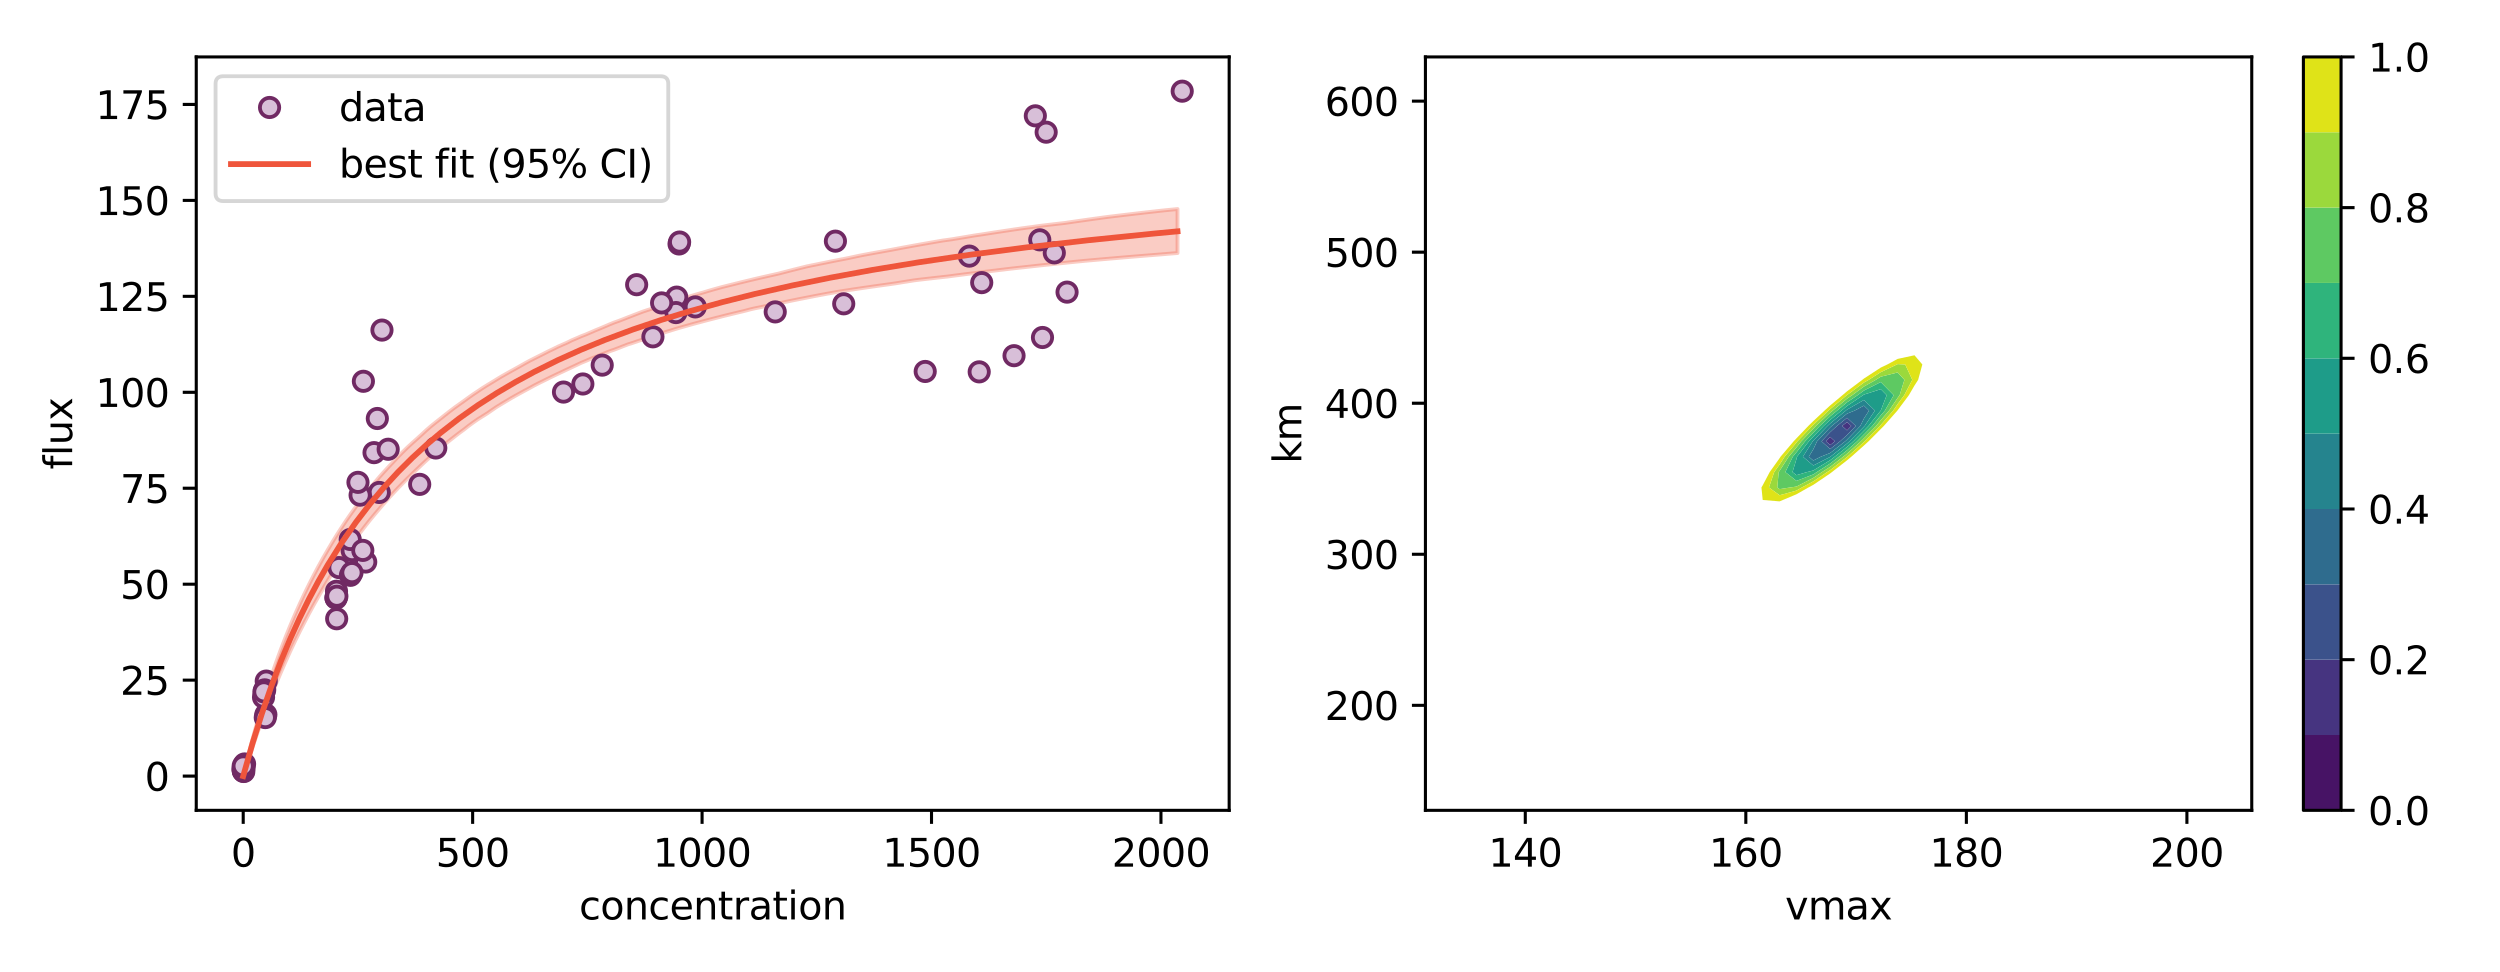 <?xml version="1.0" encoding="utf-8" standalone="no"?>
<!DOCTYPE svg PUBLIC "-//W3C//DTD SVG 1.1//EN"
  "http://www.w3.org/Graphics/SVG/1.1/DTD/svg11.dtd">
<svg xmlns:xlink="http://www.w3.org/1999/xlink" width="648pt" height="252pt" viewBox="0 0 648 252" xmlns="http://www.w3.org/2000/svg" version="1.1">
 <defs>
  <style type="text/css">*{stroke-linejoin: round; stroke-linecap: butt}</style>
 </defs>
 <g id="figure_1">
  <g id="patch_1">
   <path d="M 0 252 
L 648 252 
L 648 0 
L 0 0 
z
" style="fill: #ffffff"/>
  </g>
  <g id="axes_1">
   <g id="patch_2">
    <path d="M 50.87 210.04 
L 318.6 210.04 
L 318.6 14.76 
L 50.87 14.76 
z
" style="fill: #ffffff"/>
   </g>
   <g id="PolyCollection_1">
    <defs>
     <path id="m747b9414c2" d="M 63.04 -50.836 
L 63.04 -50.836 
L 64.257 -54.703 
L 65.473 -58.403 
L 66.69 -61.946 
L 67.907 -65.344 
L 69.124 -68.612 
L 70.341 -71.748 
L 71.558 -74.765 
L 72.775 -77.669 
L 73.992 -80.466 
L 75.209 -83.162 
L 76.426 -85.746 
L 77.643 -88.223 
L 78.86 -90.611 
L 80.077 -92.937 
L 81.294 -95.169 
L 82.511 -97.326 
L 83.728 -99.428 
L 84.945 -101.499 
L 86.162 -103.494 
L 87.379 -105.397 
L 88.596 -107.241 
L 89.813 -109.028 
L 91.029 -110.768 
L 92.246 -112.445 
L 93.463 -114.078 
L 94.68 -115.665 
L 95.897 -117.207 
L 97.114 -118.674 
L 98.331 -120.118 
L 99.548 -121.528 
L 100.765 -122.91 
L 101.982 -124.242 
L 103.199 -125.529 
L 104.416 -126.775 
L 105.633 -127.997 
L 106.85 -129.186 
L 108.067 -130.358 
L 109.284 -131.517 
L 110.501 -132.648 
L 111.718 -133.753 
L 112.935 -134.83 
L 114.152 -135.862 
L 115.369 -136.876 
L 116.586 -137.867 
L 117.802 -138.816 
L 119.019 -139.759 
L 120.236 -140.649 
L 121.453 -141.612 
L 122.67 -142.499 
L 123.887 -143.353 
L 125.104 -144.106 
L 126.321 -144.873 
L 127.538 -145.716 
L 128.755 -146.544 
L 129.972 -147.286 
L 131.189 -148.012 
L 132.406 -148.742 
L 133.623 -149.438 
L 134.84 -150.108 
L 136.057 -150.77 
L 137.274 -151.425 
L 138.491 -152.095 
L 139.708 -152.716 
L 140.925 -153.316 
L 142.142 -153.92 
L 143.359 -154.516 
L 144.576 -155.099 
L 145.792 -155.671 
L 147.009 -156.248 
L 148.226 -156.812 
L 149.443 -157.387 
L 150.66 -157.966 
L 151.877 -158.462 
L 153.094 -159.003 
L 154.311 -159.471 
L 155.528 -159.97 
L 156.745 -160.448 
L 157.962 -160.933 
L 159.179 -161.353 
L 160.396 -161.818 
L 161.613 -162.296 
L 162.83 -162.764 
L 164.047 -163.145 
L 165.264 -163.569 
L 166.481 -163.964 
L 167.698 -164.379 
L 168.915 -164.802 
L 170.132 -165.219 
L 171.349 -165.59 
L 172.565 -165.948 
L 173.782 -166.317 
L 174.999 -166.703 
L 176.216 -167.057 
L 177.433 -167.403 
L 178.65 -167.745 
L 179.867 -168.087 
L 181.084 -168.412 
L 182.301 -168.738 
L 183.518 -169.059 
L 184.735 -169.376 
L 185.952 -169.687 
L 187.169 -169.995 
L 188.386 -170.298 
L 189.603 -170.597 
L 190.82 -170.891 
L 192.037 -171.181 
L 193.254 -171.481 
L 194.471 -171.809 
L 195.688 -172.091 
L 196.905 -172.33 
L 198.121 -172.589 
L 199.338 -172.841 
L 200.555 -173.105 
L 201.772 -173.365 
L 202.989 -173.622 
L 204.206 -173.873 
L 205.423 -174.123 
L 206.64 -174.37 
L 207.857 -174.613 
L 209.074 -174.849 
L 210.291 -175.09 
L 211.508 -175.324 
L 212.725 -175.554 
L 213.942 -175.782 
L 215.159 -176.007 
L 216.376 -176.229 
L 217.593 -176.437 
L 218.81 -176.626 
L 220.027 -176.812 
L 221.244 -176.996 
L 222.461 -177.177 
L 223.678 -177.357 
L 224.894 -177.534 
L 226.111 -177.709 
L 227.328 -177.882 
L 228.545 -178.052 
L 229.762 -178.221 
L 230.979 -178.389 
L 232.196 -178.567 
L 233.413 -178.766 
L 234.63 -178.961 
L 235.847 -179.155 
L 237.064 -179.347 
L 238.281 -179.497 
L 239.498 -179.638 
L 240.715 -179.777 
L 241.932 -179.915 
L 243.149 -180.051 
L 244.366 -180.186 
L 245.583 -180.32 
L 246.8 -180.48 
L 248.017 -180.639 
L 249.234 -180.796 
L 250.451 -180.951 
L 251.667 -181.105 
L 252.884 -181.257 
L 254.101 -181.408 
L 255.318 -181.557 
L 256.535 -181.705 
L 257.752 -181.852 
L 258.969 -181.999 
L 260.186 -182.145 
L 261.403 -182.29 
L 262.62 -182.433 
L 263.837 -182.569 
L 265.054 -182.696 
L 266.271 -182.832 
L 267.488 -182.966 
L 268.705 -183.099 
L 269.922 -183.231 
L 271.139 -183.362 
L 272.356 -183.491 
L 273.573 -183.619 
L 274.79 -183.746 
L 276.007 -183.873 
L 277.224 -183.998 
L 278.44 -184.121 
L 279.657 -184.244 
L 280.874 -184.365 
L 282.091 -184.476 
L 283.308 -184.583 
L 284.525 -184.69 
L 285.742 -184.796 
L 286.959 -184.902 
L 288.176 -185.008 
L 289.393 -185.113 
L 290.61 -185.217 
L 291.827 -185.32 
L 293.044 -185.422 
L 294.261 -185.523 
L 295.478 -185.623 
L 296.695 -185.722 
L 297.912 -185.821 
L 299.129 -185.918 
L 300.346 -186.015 
L 301.563 -186.114 
L 302.78 -186.216 
L 303.997 -186.316 
L 305.214 -186.411 
L 305.214 -197.814 
L 305.214 -197.814 
L 303.997 -197.696 
L 302.78 -197.578 
L 301.563 -197.455 
L 300.346 -197.32 
L 299.129 -197.184 
L 297.912 -197.046 
L 296.695 -196.908 
L 295.478 -196.768 
L 294.261 -196.627 
L 293.044 -196.485 
L 291.827 -196.341 
L 290.61 -196.196 
L 289.393 -196.05 
L 288.176 -195.903 
L 286.959 -195.754 
L 285.742 -195.59 
L 284.525 -195.423 
L 283.308 -195.254 
L 282.091 -195.083 
L 280.874 -194.911 
L 279.657 -194.738 
L 278.44 -194.563 
L 277.224 -194.386 
L 276.007 -194.208 
L 274.79 -194.069 
L 273.573 -193.929 
L 272.356 -193.787 
L 271.139 -193.645 
L 269.922 -193.501 
L 268.705 -193.334 
L 267.488 -193.159 
L 266.271 -193.004 
L 265.054 -192.836 
L 263.837 -192.66 
L 262.62 -192.482 
L 261.403 -192.301 
L 260.186 -192.119 
L 258.969 -191.935 
L 257.752 -191.75 
L 256.535 -191.562 
L 255.318 -191.372 
L 254.101 -191.184 
L 252.884 -191.01 
L 251.667 -190.807 
L 250.451 -190.598 
L 249.234 -190.397 
L 248.017 -190.196 
L 246.8 -189.992 
L 245.583 -189.819 
L 244.366 -189.652 
L 243.149 -189.445 
L 241.932 -189.236 
L 240.715 -189.025 
L 239.498 -188.811 
L 238.281 -188.595 
L 237.064 -188.376 
L 235.847 -188.154 
L 234.63 -187.93 
L 233.413 -187.703 
L 232.196 -187.474 
L 230.979 -187.242 
L 229.762 -187.018 
L 228.545 -186.801 
L 227.328 -186.581 
L 226.111 -186.359 
L 224.894 -186.135 
L 223.678 -185.907 
L 222.461 -185.663 
L 221.244 -185.402 
L 220.027 -185.139 
L 218.81 -184.893 
L 217.593 -184.661 
L 216.376 -184.425 
L 215.159 -184.183 
L 213.942 -183.927 
L 212.725 -183.687 
L 211.508 -183.432 
L 210.291 -183.192 
L 209.074 -182.936 
L 207.857 -182.635 
L 206.64 -182.33 
L 205.423 -182.021 
L 204.206 -181.709 
L 202.989 -181.392 
L 201.772 -181.077 
L 200.555 -180.804 
L 199.338 -180.531 
L 198.121 -180.256 
L 196.905 -179.978 
L 195.688 -179.695 
L 194.471 -179.4 
L 193.254 -179.108 
L 192.037 -178.812 
L 190.82 -178.512 
L 189.603 -178.207 
L 188.386 -177.905 
L 187.169 -177.603 
L 185.952 -177.264 
L 184.735 -176.921 
L 183.518 -176.572 
L 182.301 -176.196 
L 181.084 -175.86 
L 179.867 -175.496 
L 178.65 -175.128 
L 177.433 -174.772 
L 176.216 -174.432 
L 174.999 -174.015 
L 173.782 -173.594 
L 172.565 -173.194 
L 171.349 -172.788 
L 170.132 -172.376 
L 168.915 -171.967 
L 167.698 -171.592 
L 166.481 -171.178 
L 165.264 -170.718 
L 164.047 -170.244 
L 162.83 -169.777 
L 161.613 -169.297 
L 160.396 -168.828 
L 159.179 -168.4 
L 157.962 -167.904 
L 156.745 -167.381 
L 155.528 -166.866 
L 154.311 -166.369 
L 153.094 -165.843 
L 151.877 -165.321 
L 150.66 -164.851 
L 149.443 -164.319 
L 148.226 -163.806 
L 147.009 -163.199 
L 145.792 -162.666 
L 144.576 -162.124 
L 143.359 -161.522 
L 142.142 -160.943 
L 140.925 -160.32 
L 139.708 -159.709 
L 138.491 -159.104 
L 137.274 -158.487 
L 136.057 -157.824 
L 134.84 -157.132 
L 133.623 -156.453 
L 132.406 -155.785 
L 131.189 -155.102 
L 129.972 -154.411 
L 128.755 -153.675 
L 127.538 -152.925 
L 126.321 -152.193 
L 125.104 -151.435 
L 123.887 -150.614 
L 122.67 -149.806 
L 121.453 -148.946 
L 120.236 -148.063 
L 119.019 -147.197 
L 117.802 -146.327 
L 116.586 -145.404 
L 115.369 -144.453 
L 114.152 -143.477 
L 112.935 -142.527 
L 111.718 -141.545 
L 110.501 -140.492 
L 109.284 -139.36 
L 108.067 -138.256 
L 106.85 -137.175 
L 105.633 -136.054 
L 104.416 -134.867 
L 103.199 -133.625 
L 101.982 -132.329 
L 100.765 -131.035 
L 99.548 -129.714 
L 98.331 -128.359 
L 97.114 -126.913 
L 95.897 -125.413 
L 94.68 -123.888 
L 93.463 -122.31 
L 92.246 -120.639 
L 91.029 -118.941 
L 89.813 -117.199 
L 88.596 -115.353 
L 87.379 -113.457 
L 86.162 -111.486 
L 84.945 -109.437 
L 83.728 -107.33 
L 82.511 -105.139 
L 81.294 -102.839 
L 80.077 -100.461 
L 78.86 -97.963 
L 77.643 -95.35 
L 76.426 -92.626 
L 75.209 -89.767 
L 73.992 -86.763 
L 72.775 -83.603 
L 71.558 -80.279 
L 70.341 -76.75 
L 69.124 -73.027 
L 67.907 -69.085 
L 66.69 -64.926 
L 65.473 -60.514 
L 64.257 -55.826 
L 63.04 -50.836 
z
" style="stroke: #ef553b; stroke-opacity: 0.3"/>
    </defs>
    <g clip-path="url(#pf67d49bcf1)">
     <use xlink:href="#m747b9414c2" x="0" y="252" style="fill: #ef553b; fill-opacity: 0.3; stroke: #ef553b; stroke-opacity: 0.3"/>
    </g>
   </g>
   <g id="matplotlib.axis_1">
    <g id="xtick_1">
     <g id="line2d_1">
      <defs>
       <path id="m2888f9f482" d="M 0 0 
L 0 3.5 
" style="stroke: #000000; stroke-width: 0.8"/>
      </defs>
      <g>
       <use xlink:href="#m2888f9f482" x="63.04" y="210.04" style="stroke: #000000; stroke-width: 0.8"/>
      </g>
     </g>
     <g id="text_1">
      <!-- 0 -->
      <g transform="translate(59.858 224.638) scale(0.1 -0.1)">
       <defs>
        <path id="DejaVuSans-30" d="M 2034 4250 
Q 1547 4250 1301 3770 
Q 1056 3291 1056 2328 
Q 1056 1369 1301 889 
Q 1547 409 2034 409 
Q 2525 409 2770 889 
Q 3016 1369 3016 2328 
Q 3016 3291 2770 3770 
Q 2525 4250 2034 4250 
z
M 2034 4750 
Q 2819 4750 3233 4129 
Q 3647 3509 3647 2328 
Q 3647 1150 3233 529 
Q 2819 -91 2034 -91 
Q 1250 -91 836 529 
Q 422 1150 422 2328 
Q 422 3509 836 4129 
Q 1250 4750 2034 4750 
z
" transform="scale(0.016)"/>
       </defs>
       <use xlink:href="#DejaVuSans-30"/>
      </g>
     </g>
    </g>
    <g id="xtick_2">
     <g id="line2d_2">
      <g>
       <use xlink:href="#m2888f9f482" x="122.509" y="210.04" style="stroke: #000000; stroke-width: 0.8"/>
      </g>
     </g>
     <g id="text_2">
      <!-- 500 -->
      <g transform="translate(112.966 224.638) scale(0.1 -0.1)">
       <defs>
        <path id="DejaVuSans-35" d="M 691 4666 
L 3169 4666 
L 3169 4134 
L 1269 4134 
L 1269 2991 
Q 1406 3038 1543 3061 
Q 1681 3084 1819 3084 
Q 2600 3084 3056 2656 
Q 3513 2228 3513 1497 
Q 3513 744 3044 326 
Q 2575 -91 1722 -91 
Q 1428 -91 1123 -41 
Q 819 9 494 109 
L 494 744 
Q 775 591 1075 516 
Q 1375 441 1709 441 
Q 2250 441 2565 725 
Q 2881 1009 2881 1497 
Q 2881 1984 2565 2268 
Q 2250 2553 1709 2553 
Q 1456 2553 1204 2497 
Q 953 2441 691 2322 
L 691 4666 
z
" transform="scale(0.016)"/>
       </defs>
       <use xlink:href="#DejaVuSans-35"/>
       <use xlink:href="#DejaVuSans-30" x="63.623"/>
       <use xlink:href="#DejaVuSans-30" x="127.246"/>
      </g>
     </g>
    </g>
    <g id="xtick_3">
     <g id="line2d_3">
      <g>
       <use xlink:href="#m2888f9f482" x="181.979" y="210.04" style="stroke: #000000; stroke-width: 0.8"/>
      </g>
     </g>
     <g id="text_3">
      <!-- 1000 -->
      <g transform="translate(169.254 224.638) scale(0.1 -0.1)">
       <defs>
        <path id="DejaVuSans-31" d="M 794 531 
L 1825 531 
L 1825 4091 
L 703 3866 
L 703 4441 
L 1819 4666 
L 2450 4666 
L 2450 531 
L 3481 531 
L 3481 0 
L 794 0 
L 794 531 
z
" transform="scale(0.016)"/>
       </defs>
       <use xlink:href="#DejaVuSans-31"/>
       <use xlink:href="#DejaVuSans-30" x="63.623"/>
       <use xlink:href="#DejaVuSans-30" x="127.246"/>
       <use xlink:href="#DejaVuSans-30" x="190.869"/>
      </g>
     </g>
    </g>
    <g id="xtick_4">
     <g id="line2d_4">
      <g>
       <use xlink:href="#m2888f9f482" x="241.449" y="210.04" style="stroke: #000000; stroke-width: 0.8"/>
      </g>
     </g>
     <g id="text_4">
      <!-- 1500 -->
      <g transform="translate(228.724 224.638) scale(0.1 -0.1)">
       <use xlink:href="#DejaVuSans-31"/>
       <use xlink:href="#DejaVuSans-35" x="63.623"/>
       <use xlink:href="#DejaVuSans-30" x="127.246"/>
       <use xlink:href="#DejaVuSans-30" x="190.869"/>
      </g>
     </g>
    </g>
    <g id="xtick_5">
     <g id="line2d_5">
      <g>
       <use xlink:href="#m2888f9f482" x="300.918" y="210.04" style="stroke: #000000; stroke-width: 0.8"/>
      </g>
     </g>
     <g id="text_5">
      <!-- 2000 -->
      <g transform="translate(288.193 224.638) scale(0.1 -0.1)">
       <defs>
        <path id="DejaVuSans-32" d="M 1228 531 
L 3431 531 
L 3431 0 
L 469 0 
L 469 531 
Q 828 903 1448 1529 
Q 2069 2156 2228 2338 
Q 2531 2678 2651 2914 
Q 2772 3150 2772 3378 
Q 2772 3750 2511 3984 
Q 2250 4219 1831 4219 
Q 1534 4219 1204 4116 
Q 875 4013 500 3803 
L 500 4441 
Q 881 4594 1212 4672 
Q 1544 4750 1819 4750 
Q 2544 4750 2975 4387 
Q 3406 4025 3406 3419 
Q 3406 3131 3298 2873 
Q 3191 2616 2906 2266 
Q 2828 2175 2409 1742 
Q 1991 1309 1228 531 
z
" transform="scale(0.016)"/>
       </defs>
       <use xlink:href="#DejaVuSans-32"/>
       <use xlink:href="#DejaVuSans-30" x="63.623"/>
       <use xlink:href="#DejaVuSans-30" x="127.246"/>
       <use xlink:href="#DejaVuSans-30" x="190.869"/>
      </g>
     </g>
    </g>
    <g id="text_6">
     <!-- concentration -->
     <g transform="translate(150.106 238.317) scale(0.1 -0.1)">
      <defs>
       <path id="DejaVuSans-63" d="M 3122 3366 
L 3122 2828 
Q 2878 2963 2633 3030 
Q 2388 3097 2138 3097 
Q 1578 3097 1268 2742 
Q 959 2388 959 1747 
Q 959 1106 1268 751 
Q 1578 397 2138 397 
Q 2388 397 2633 464 
Q 2878 531 3122 666 
L 3122 134 
Q 2881 22 2623 -34 
Q 2366 -91 2075 -91 
Q 1284 -91 818 406 
Q 353 903 353 1747 
Q 353 2603 823 3093 
Q 1294 3584 2113 3584 
Q 2378 3584 2631 3529 
Q 2884 3475 3122 3366 
z
" transform="scale(0.016)"/>
       <path id="DejaVuSans-6f" d="M 1959 3097 
Q 1497 3097 1228 2736 
Q 959 2375 959 1747 
Q 959 1119 1226 758 
Q 1494 397 1959 397 
Q 2419 397 2687 759 
Q 2956 1122 2956 1747 
Q 2956 2369 2687 2733 
Q 2419 3097 1959 3097 
z
M 1959 3584 
Q 2709 3584 3137 3096 
Q 3566 2609 3566 1747 
Q 3566 888 3137 398 
Q 2709 -91 1959 -91 
Q 1206 -91 779 398 
Q 353 888 353 1747 
Q 353 2609 779 3096 
Q 1206 3584 1959 3584 
z
" transform="scale(0.016)"/>
       <path id="DejaVuSans-6e" d="M 3513 2113 
L 3513 0 
L 2938 0 
L 2938 2094 
Q 2938 2591 2744 2837 
Q 2550 3084 2163 3084 
Q 1697 3084 1428 2787 
Q 1159 2491 1159 1978 
L 1159 0 
L 581 0 
L 581 3500 
L 1159 3500 
L 1159 2956 
Q 1366 3272 1645 3428 
Q 1925 3584 2291 3584 
Q 2894 3584 3203 3211 
Q 3513 2838 3513 2113 
z
" transform="scale(0.016)"/>
       <path id="DejaVuSans-65" d="M 3597 1894 
L 3597 1613 
L 953 1613 
Q 991 1019 1311 708 
Q 1631 397 2203 397 
Q 2534 397 2845 478 
Q 3156 559 3463 722 
L 3463 178 
Q 3153 47 2828 -22 
Q 2503 -91 2169 -91 
Q 1331 -91 842 396 
Q 353 884 353 1716 
Q 353 2575 817 3079 
Q 1281 3584 2069 3584 
Q 2775 3584 3186 3129 
Q 3597 2675 3597 1894 
z
M 3022 2063 
Q 3016 2534 2758 2815 
Q 2500 3097 2075 3097 
Q 1594 3097 1305 2825 
Q 1016 2553 972 2059 
L 3022 2063 
z
" transform="scale(0.016)"/>
       <path id="DejaVuSans-74" d="M 1172 4494 
L 1172 3500 
L 2356 3500 
L 2356 3053 
L 1172 3053 
L 1172 1153 
Q 1172 725 1289 603 
Q 1406 481 1766 481 
L 2356 481 
L 2356 0 
L 1766 0 
Q 1100 0 847 248 
Q 594 497 594 1153 
L 594 3053 
L 172 3053 
L 172 3500 
L 594 3500 
L 594 4494 
L 1172 4494 
z
" transform="scale(0.016)"/>
       <path id="DejaVuSans-72" d="M 2631 2963 
Q 2534 3019 2420 3045 
Q 2306 3072 2169 3072 
Q 1681 3072 1420 2755 
Q 1159 2438 1159 1844 
L 1159 0 
L 581 0 
L 581 3500 
L 1159 3500 
L 1159 2956 
Q 1341 3275 1631 3429 
Q 1922 3584 2338 3584 
Q 2397 3584 2469 3576 
Q 2541 3569 2628 3553 
L 2631 2963 
z
" transform="scale(0.016)"/>
       <path id="DejaVuSans-61" d="M 2194 1759 
Q 1497 1759 1228 1600 
Q 959 1441 959 1056 
Q 959 750 1161 570 
Q 1363 391 1709 391 
Q 2188 391 2477 730 
Q 2766 1069 2766 1631 
L 2766 1759 
L 2194 1759 
z
M 3341 1997 
L 3341 0 
L 2766 0 
L 2766 531 
Q 2569 213 2275 61 
Q 1981 -91 1556 -91 
Q 1019 -91 701 211 
Q 384 513 384 1019 
Q 384 1609 779 1909 
Q 1175 2209 1959 2209 
L 2766 2209 
L 2766 2266 
Q 2766 2663 2505 2880 
Q 2244 3097 1772 3097 
Q 1472 3097 1187 3025 
Q 903 2953 641 2809 
L 641 3341 
Q 956 3463 1253 3523 
Q 1550 3584 1831 3584 
Q 2591 3584 2966 3190 
Q 3341 2797 3341 1997 
z
" transform="scale(0.016)"/>
       <path id="DejaVuSans-69" d="M 603 3500 
L 1178 3500 
L 1178 0 
L 603 0 
L 603 3500 
z
M 603 4863 
L 1178 4863 
L 1178 4134 
L 603 4134 
L 603 4863 
z
" transform="scale(0.016)"/>
      </defs>
      <use xlink:href="#DejaVuSans-63"/>
      <use xlink:href="#DejaVuSans-6f" x="54.98"/>
      <use xlink:href="#DejaVuSans-6e" x="116.162"/>
      <use xlink:href="#DejaVuSans-63" x="179.541"/>
      <use xlink:href="#DejaVuSans-65" x="234.521"/>
      <use xlink:href="#DejaVuSans-6e" x="296.045"/>
      <use xlink:href="#DejaVuSans-74" x="359.424"/>
      <use xlink:href="#DejaVuSans-72" x="398.633"/>
      <use xlink:href="#DejaVuSans-61" x="439.746"/>
      <use xlink:href="#DejaVuSans-74" x="501.025"/>
      <use xlink:href="#DejaVuSans-69" x="540.234"/>
      <use xlink:href="#DejaVuSans-6f" x="568.018"/>
      <use xlink:href="#DejaVuSans-6e" x="629.199"/>
     </g>
    </g>
   </g>
   <g id="matplotlib.axis_2">
    <g id="ytick_1">
     <g id="line2d_6">
      <defs>
       <path id="mdc4c266853" d="M 0 0 
L -3.5 0 
" style="stroke: #000000; stroke-width: 0.8"/>
      </defs>
      <g>
       <use xlink:href="#mdc4c266853" x="50.87" y="201.164" style="stroke: #000000; stroke-width: 0.8"/>
      </g>
     </g>
     <g id="text_7">
      <!-- 0 -->
      <g transform="translate(37.508 204.963) scale(0.1 -0.1)">
       <use xlink:href="#DejaVuSans-30"/>
      </g>
     </g>
    </g>
    <g id="ytick_2">
     <g id="line2d_7">
      <g>
       <use xlink:href="#mdc4c266853" x="50.87" y="176.293" style="stroke: #000000; stroke-width: 0.8"/>
      </g>
     </g>
     <g id="text_8">
      <!-- 25 -->
      <g transform="translate(31.145 180.092) scale(0.1 -0.1)">
       <use xlink:href="#DejaVuSans-32"/>
       <use xlink:href="#DejaVuSans-35" x="63.623"/>
      </g>
     </g>
    </g>
    <g id="ytick_3">
     <g id="line2d_8">
      <g>
       <use xlink:href="#mdc4c266853" x="50.87" y="151.423" style="stroke: #000000; stroke-width: 0.8"/>
      </g>
     </g>
     <g id="text_9">
      <!-- 50 -->
      <g transform="translate(31.145 155.222) scale(0.1 -0.1)">
       <use xlink:href="#DejaVuSans-35"/>
       <use xlink:href="#DejaVuSans-30" x="63.623"/>
      </g>
     </g>
    </g>
    <g id="ytick_4">
     <g id="line2d_9">
      <g>
       <use xlink:href="#mdc4c266853" x="50.87" y="126.552" style="stroke: #000000; stroke-width: 0.8"/>
      </g>
     </g>
     <g id="text_10">
      <!-- 75 -->
      <g transform="translate(31.145 130.352) scale(0.1 -0.1)">
       <defs>
        <path id="DejaVuSans-37" d="M 525 4666 
L 3525 4666 
L 3525 4397 
L 1831 0 
L 1172 0 
L 2766 4134 
L 525 4134 
L 525 4666 
z
" transform="scale(0.016)"/>
       </defs>
       <use xlink:href="#DejaVuSans-37"/>
       <use xlink:href="#DejaVuSans-35" x="63.623"/>
      </g>
     </g>
    </g>
    <g id="ytick_5">
     <g id="line2d_10">
      <g>
       <use xlink:href="#mdc4c266853" x="50.87" y="101.682" style="stroke: #000000; stroke-width: 0.8"/>
      </g>
     </g>
     <g id="text_11">
      <!-- 100 -->
      <g transform="translate(24.782 105.481) scale(0.1 -0.1)">
       <use xlink:href="#DejaVuSans-31"/>
       <use xlink:href="#DejaVuSans-30" x="63.623"/>
       <use xlink:href="#DejaVuSans-30" x="127.246"/>
      </g>
     </g>
    </g>
    <g id="ytick_6">
     <g id="line2d_11">
      <g>
       <use xlink:href="#mdc4c266853" x="50.87" y="76.811" style="stroke: #000000; stroke-width: 0.8"/>
      </g>
     </g>
     <g id="text_12">
      <!-- 125 -->
      <g transform="translate(24.782 80.611) scale(0.1 -0.1)">
       <use xlink:href="#DejaVuSans-31"/>
       <use xlink:href="#DejaVuSans-32" x="63.623"/>
       <use xlink:href="#DejaVuSans-35" x="127.246"/>
      </g>
     </g>
    </g>
    <g id="ytick_7">
     <g id="line2d_12">
      <g>
       <use xlink:href="#mdc4c266853" x="50.87" y="51.941" style="stroke: #000000; stroke-width: 0.8"/>
      </g>
     </g>
     <g id="text_13">
      <!-- 150 -->
      <g transform="translate(24.782 55.74) scale(0.1 -0.1)">
       <use xlink:href="#DejaVuSans-31"/>
       <use xlink:href="#DejaVuSans-35" x="63.623"/>
       <use xlink:href="#DejaVuSans-30" x="127.246"/>
      </g>
     </g>
    </g>
    <g id="ytick_8">
     <g id="line2d_13">
      <g>
       <use xlink:href="#mdc4c266853" x="50.87" y="27.071" style="stroke: #000000; stroke-width: 0.8"/>
      </g>
     </g>
     <g id="text_14">
      <!-- 175 -->
      <g transform="translate(24.782 30.87) scale(0.1 -0.1)">
       <use xlink:href="#DejaVuSans-31"/>
       <use xlink:href="#DejaVuSans-37" x="63.623"/>
       <use xlink:href="#DejaVuSans-35" x="127.246"/>
      </g>
     </g>
    </g>
    <g id="text_15">
     <!-- flux -->
     <g transform="translate(18.703 121.677) rotate(-90) scale(0.1 -0.1)">
      <defs>
       <path id="DejaVuSans-66" d="M 2375 4863 
L 2375 4384 
L 1825 4384 
Q 1516 4384 1395 4259 
Q 1275 4134 1275 3809 
L 1275 3500 
L 2222 3500 
L 2222 3053 
L 1275 3053 
L 1275 0 
L 697 0 
L 697 3053 
L 147 3053 
L 147 3500 
L 697 3500 
L 697 3744 
Q 697 4328 969 4595 
Q 1241 4863 1831 4863 
L 2375 4863 
z
" transform="scale(0.016)"/>
       <path id="DejaVuSans-6c" d="M 603 4863 
L 1178 4863 
L 1178 0 
L 603 0 
L 603 4863 
z
" transform="scale(0.016)"/>
       <path id="DejaVuSans-75" d="M 544 1381 
L 544 3500 
L 1119 3500 
L 1119 1403 
Q 1119 906 1312 657 
Q 1506 409 1894 409 
Q 2359 409 2629 706 
Q 2900 1003 2900 1516 
L 2900 3500 
L 3475 3500 
L 3475 0 
L 2900 0 
L 2900 538 
Q 2691 219 2414 64 
Q 2138 -91 1772 -91 
Q 1169 -91 856 284 
Q 544 659 544 1381 
z
M 1991 3584 
L 1991 3584 
z
" transform="scale(0.016)"/>
       <path id="DejaVuSans-78" d="M 3513 3500 
L 2247 1797 
L 3578 0 
L 2900 0 
L 1881 1375 
L 863 0 
L 184 0 
L 1544 1831 
L 300 3500 
L 978 3500 
L 1906 2253 
L 2834 3500 
L 3513 3500 
z
" transform="scale(0.016)"/>
      </defs>
      <use xlink:href="#DejaVuSans-66"/>
      <use xlink:href="#DejaVuSans-6c" x="35.205"/>
      <use xlink:href="#DejaVuSans-75" x="62.988"/>
      <use xlink:href="#DejaVuSans-78" x="126.367"/>
     </g>
    </g>
   </g>
   <g id="line2d_14">
    <defs>
     <path id="m13804a8d5d" d="M 0 2.5 
C 0.663 2.5 1.299 2.237 1.768 1.768 
C 2.237 1.299 2.5 0.663 2.5 0 
C 2.5 -0.663 2.237 -1.299 1.768 -1.768 
C 1.299 -2.237 0.663 -2.5 0 -2.5 
C -0.663 -2.5 -1.299 -2.237 -1.768 -1.768 
C -2.237 -1.299 -2.5 -0.663 -2.5 0 
C -2.5 0.663 -2.237 1.299 -1.768 1.768 
C -1.299 2.237 -0.663 2.5 0 2.5 
z
" style="stroke: #702963"/>
    </defs>
    <g clip-path="url(#pf67d49bcf1)">
     <use xlink:href="#m13804a8d5d" x="175.405" y="77.014" style="fill: #d8bfd8; stroke: #702963"/>
     <use xlink:href="#m13804a8d5d" x="175.204" y="81.018" style="fill: #d8bfd8; stroke: #702963"/>
     <use xlink:href="#m13804a8d5d" x="63.09" y="199.911" style="fill: #d8bfd8; stroke: #702963"/>
     <use xlink:href="#m13804a8d5d" x="63.19" y="199.971" style="fill: #d8bfd8; stroke: #702963"/>
     <use xlink:href="#m13804a8d5d" x="306.43" y="23.636" style="fill: #d8bfd8; stroke: #702963"/>
     <use xlink:href="#m13804a8d5d" x="271.166" y="34.259" style="fill: #d8bfd8; stroke: #702963"/>
     <use xlink:href="#m13804a8d5d" x="251.251" y="66.383" style="fill: #d8bfd8; stroke: #702963"/>
     <use xlink:href="#m13804a8d5d" x="239.814" y="96.283" style="fill: #d8bfd8; stroke: #702963"/>
     <use xlink:href="#m13804a8d5d" x="94.191" y="98.83" style="fill: #d8bfd8; stroke: #702963"/>
     <use xlink:href="#m13804a8d5d" x="99.006" y="85.558" style="fill: #d8bfd8; stroke: #702963"/>
     <use xlink:href="#m13804a8d5d" x="176.007" y="63.239" style="fill: #d8bfd8; stroke: #702963"/>
     <use xlink:href="#m13804a8d5d" x="169.235" y="87.304" style="fill: #d8bfd8; stroke: #702963"/>
     <use xlink:href="#m13804a8d5d" x="63.04" y="199.162" style="fill: #d8bfd8; stroke: #702963"/>
     <use xlink:href="#m13804a8d5d" x="63.04" y="199.477" style="fill: #d8bfd8; stroke: #702963"/>
     <use xlink:href="#m13804a8d5d" x="63.04" y="199.664" style="fill: #d8bfd8; stroke: #702963"/>
     <use xlink:href="#m13804a8d5d" x="180.22" y="79.552" style="fill: #d8bfd8; stroke: #702963"/>
     <use xlink:href="#m13804a8d5d" x="176.157" y="62.737" style="fill: #d8bfd8; stroke: #702963"/>
     <use xlink:href="#m13804a8d5d" x="165.021" y="73.794" style="fill: #d8bfd8; stroke: #702963"/>
     <use xlink:href="#m13804a8d5d" x="273.273" y="65.548" style="fill: #d8bfd8; stroke: #702963"/>
     <use xlink:href="#m13804a8d5d" x="276.583" y="75.719" style="fill: #d8bfd8; stroke: #702963"/>
     <use xlink:href="#m13804a8d5d" x="269.51" y="62.166" style="fill: #d8bfd8; stroke: #702963"/>
     <use xlink:href="#m13804a8d5d" x="171.492" y="78.513" style="fill: #d8bfd8; stroke: #702963"/>
     <use xlink:href="#m13804a8d5d" x="268.357" y="30.025" style="fill: #d8bfd8; stroke: #702963"/>
     <use xlink:href="#m13804a8d5d" x="254.462" y="73.257" style="fill: #d8bfd8; stroke: #702963"/>
     <use xlink:href="#m13804a8d5d" x="87.87" y="147.113" style="fill: #d8bfd8; stroke: #702963"/>
     <use xlink:href="#m13804a8d5d" x="87.268" y="160.377" style="fill: #d8bfd8; stroke: #702963"/>
     <use xlink:href="#m13804a8d5d" x="87.218" y="153.247" style="fill: #d8bfd8; stroke: #702963"/>
     <use xlink:href="#m13804a8d5d" x="96.95" y="117.324" style="fill: #d8bfd8; stroke: #702963"/>
     <use xlink:href="#m13804a8d5d" x="97.803" y="108.473" style="fill: #d8bfd8; stroke: #702963"/>
     <use xlink:href="#m13804a8d5d" x="100.612" y="116.446" style="fill: #d8bfd8; stroke: #702963"/>
     <use xlink:href="#m13804a8d5d" x="68.909" y="185.23" style="fill: #d8bfd8; stroke: #702963"/>
     <use xlink:href="#m13804a8d5d" x="69.009" y="176.541" style="fill: #d8bfd8; stroke: #702963"/>
     <use xlink:href="#m13804a8d5d" x="68.758" y="186.001" style="fill: #d8bfd8; stroke: #702963"/>
     <use xlink:href="#m13804a8d5d" x="94.793" y="145.669" style="fill: #d8bfd8; stroke: #702963"/>
     <use xlink:href="#m13804a8d5d" x="91.281" y="142.705" style="fill: #d8bfd8; stroke: #702963"/>
     <use xlink:href="#m13804a8d5d" x="90.78" y="139.83" style="fill: #d8bfd8; stroke: #702963"/>
     <use xlink:href="#m13804a8d5d" x="63.24" y="199.068" style="fill: #d8bfd8; stroke: #702963"/>
     <use xlink:href="#m13804a8d5d" x="63.391" y="198.02" style="fill: #d8bfd8; stroke: #702963"/>
     <use xlink:href="#m13804a8d5d" x="63.04" y="198.544" style="fill: #d8bfd8; stroke: #702963"/>
     <use xlink:href="#m13804a8d5d" x="253.809" y="96.385" style="fill: #d8bfd8; stroke: #702963"/>
     <use xlink:href="#m13804a8d5d" x="262.839" y="92.194" style="fill: #d8bfd8; stroke: #702963"/>
     <use xlink:href="#m13804a8d5d" x="270.213" y="87.479" style="fill: #d8bfd8; stroke: #702963"/>
     <use xlink:href="#m13804a8d5d" x="216.538" y="62.507" style="fill: #d8bfd8; stroke: #702963"/>
     <use xlink:href="#m13804a8d5d" x="218.695" y="78.747" style="fill: #d8bfd8; stroke: #702963"/>
     <use xlink:href="#m13804a8d5d" x="200.938" y="80.843" style="fill: #d8bfd8; stroke: #702963"/>
     <use xlink:href="#m13804a8d5d" x="108.788" y="125.548" style="fill: #d8bfd8; stroke: #702963"/>
     <use xlink:href="#m13804a8d5d" x="112.952" y="116.118" style="fill: #d8bfd8; stroke: #702963"/>
     <use xlink:href="#m13804a8d5d" x="151.076" y="99.528" style="fill: #d8bfd8; stroke: #702963"/>
     <use xlink:href="#m13804a8d5d" x="146.059" y="101.624" style="fill: #d8bfd8; stroke: #702963"/>
     <use xlink:href="#m13804a8d5d" x="156.092" y="94.639" style="fill: #d8bfd8; stroke: #702963"/>
     <use xlink:href="#m13804a8d5d" x="87.118" y="155.061" style="fill: #d8bfd8; stroke: #702963"/>
     <use xlink:href="#m13804a8d5d" x="87.068" y="154.886" style="fill: #d8bfd8; stroke: #702963"/>
     <use xlink:href="#m13804a8d5d" x="87.318" y="154.537" style="fill: #d8bfd8; stroke: #702963"/>
     <use xlink:href="#m13804a8d5d" x="98.304" y="127.644" style="fill: #d8bfd8; stroke: #702963"/>
     <use xlink:href="#m13804a8d5d" x="93.338" y="128.343" style="fill: #d8bfd8; stroke: #702963"/>
     <use xlink:href="#m13804a8d5d" x="92.786" y="125.025" style="fill: #d8bfd8; stroke: #702963"/>
     <use xlink:href="#m13804a8d5d" x="68.608" y="178.811" style="fill: #d8bfd8; stroke: #702963"/>
     <use xlink:href="#m13804a8d5d" x="68.307" y="180.732" style="fill: #d8bfd8; stroke: #702963"/>
     <use xlink:href="#m13804a8d5d" x="68.407" y="179.335" style="fill: #d8bfd8; stroke: #702963"/>
     <use xlink:href="#m13804a8d5d" x="90.83" y="149.124" style="fill: #d8bfd8; stroke: #702963"/>
     <use xlink:href="#m13804a8d5d" x="94.04" y="142.662" style="fill: #d8bfd8; stroke: #702963"/>
     <use xlink:href="#m13804a8d5d" x="91.231" y="148.425" style="fill: #d8bfd8; stroke: #702963"/>
    </g>
   </g>
   <g id="line2d_15">
    <path d="M 63.04 201.164 
L 65.473 192.6 
L 67.907 184.868 
L 70.341 177.854 
L 72.775 171.462 
L 75.209 165.612 
L 77.643 160.239 
L 80.077 155.286 
L 82.511 150.706 
L 84.945 146.458 
L 88.596 140.634 
L 92.246 135.382 
L 95.897 130.622 
L 99.548 126.287 
L 103.199 122.323 
L 106.85 118.684 
L 110.501 115.332 
L 114.152 112.234 
L 119.019 108.451 
L 123.887 105.016 
L 128.755 101.882 
L 133.623 99.012 
L 138.491 96.373 
L 144.576 93.36 
L 150.66 90.623 
L 156.745 88.126 
L 164.047 85.404 
L 171.349 82.94 
L 178.65 80.701 
L 187.169 78.332 
L 195.688 76.191 
L 205.423 73.981 
L 215.159 71.99 
L 226.111 69.972 
L 238.281 67.965 
L 251.667 65.999 
L 266.271 64.096 
L 282.091 62.271 
L 299.129 60.536 
L 305.214 59.966 
L 305.214 59.966 
" clip-path="url(#pf67d49bcf1)" style="fill: none; stroke: #ef553b; stroke-width: 1.5; stroke-linecap: square"/>
   </g>
   <g id="patch_3">
    <path d="M 50.87 210.04 
L 50.87 14.76 
" style="fill: none; stroke: #000000; stroke-width: 0.8; stroke-linejoin: miter; stroke-linecap: square"/>
   </g>
   <g id="patch_4">
    <path d="M 318.6 210.04 
L 318.6 14.76 
" style="fill: none; stroke: #000000; stroke-width: 0.8; stroke-linejoin: miter; stroke-linecap: square"/>
   </g>
   <g id="patch_5">
    <path d="M 50.87 210.04 
L 318.6 210.04 
" style="fill: none; stroke: #000000; stroke-width: 0.8; stroke-linejoin: miter; stroke-linecap: square"/>
   </g>
   <g id="patch_6">
    <path d="M 50.87 14.76 
L 318.6 14.76 
" style="fill: none; stroke: #000000; stroke-width: 0.8; stroke-linejoin: miter; stroke-linecap: square"/>
   </g>
   <g id="legend_1">
    <g id="patch_7">
     <path d="M 57.87 52.116 
L 171.217 52.116 
Q 173.217 52.116 173.217 50.116 
L 173.217 21.76 
Q 173.217 19.76 171.217 19.76 
L 57.87 19.76 
Q 55.87 19.76 55.87 21.76 
L 55.87 50.116 
Q 55.87 52.116 57.87 52.116 
z
" style="fill: #ffffff; opacity: 0.8; stroke: #cccccc; stroke-linejoin: miter"/>
    </g>
    <g id="line2d_16">
     <g>
      <use xlink:href="#m13804a8d5d" x="69.87" y="27.858" style="fill: #d8bfd8; stroke: #702963"/>
     </g>
    </g>
    <g id="text_16">
     <!-- data -->
     <g transform="translate(87.87 31.358) scale(0.1 -0.1)">
      <defs>
       <path id="DejaVuSans-64" d="M 2906 2969 
L 2906 4863 
L 3481 4863 
L 3481 0 
L 2906 0 
L 2906 525 
Q 2725 213 2448 61 
Q 2172 -91 1784 -91 
Q 1150 -91 751 415 
Q 353 922 353 1747 
Q 353 2572 751 3078 
Q 1150 3584 1784 3584 
Q 2172 3584 2448 3432 
Q 2725 3281 2906 2969 
z
M 947 1747 
Q 947 1113 1208 752 
Q 1469 391 1925 391 
Q 2381 391 2643 752 
Q 2906 1113 2906 1747 
Q 2906 2381 2643 2742 
Q 2381 3103 1925 3103 
Q 1469 3103 1208 2742 
Q 947 2381 947 1747 
z
" transform="scale(0.016)"/>
      </defs>
      <use xlink:href="#DejaVuSans-64"/>
      <use xlink:href="#DejaVuSans-61" x="63.477"/>
      <use xlink:href="#DejaVuSans-74" x="124.756"/>
      <use xlink:href="#DejaVuSans-61" x="163.965"/>
     </g>
    </g>
    <g id="line2d_17">
     <path d="M 59.87 42.537 
L 69.87 42.537 
L 79.87 42.537 
" style="fill: none; stroke: #ef553b; stroke-width: 1.5; stroke-linecap: square"/>
    </g>
    <g id="text_17">
     <!-- best fit (95% CI) -->
     <g transform="translate(87.87 46.037) scale(0.1 -0.1)">
      <defs>
       <path id="DejaVuSans-62" d="M 3116 1747 
Q 3116 2381 2855 2742 
Q 2594 3103 2138 3103 
Q 1681 3103 1420 2742 
Q 1159 2381 1159 1747 
Q 1159 1113 1420 752 
Q 1681 391 2138 391 
Q 2594 391 2855 752 
Q 3116 1113 3116 1747 
z
M 1159 2969 
Q 1341 3281 1617 3432 
Q 1894 3584 2278 3584 
Q 2916 3584 3314 3078 
Q 3713 2572 3713 1747 
Q 3713 922 3314 415 
Q 2916 -91 2278 -91 
Q 1894 -91 1617 61 
Q 1341 213 1159 525 
L 1159 0 
L 581 0 
L 581 4863 
L 1159 4863 
L 1159 2969 
z
" transform="scale(0.016)"/>
       <path id="DejaVuSans-73" d="M 2834 3397 
L 2834 2853 
Q 2591 2978 2328 3040 
Q 2066 3103 1784 3103 
Q 1356 3103 1142 2972 
Q 928 2841 928 2578 
Q 928 2378 1081 2264 
Q 1234 2150 1697 2047 
L 1894 2003 
Q 2506 1872 2764 1633 
Q 3022 1394 3022 966 
Q 3022 478 2636 193 
Q 2250 -91 1575 -91 
Q 1294 -91 989 -36 
Q 684 19 347 128 
L 347 722 
Q 666 556 975 473 
Q 1284 391 1588 391 
Q 1994 391 2212 530 
Q 2431 669 2431 922 
Q 2431 1156 2273 1281 
Q 2116 1406 1581 1522 
L 1381 1569 
Q 847 1681 609 1914 
Q 372 2147 372 2553 
Q 372 3047 722 3315 
Q 1072 3584 1716 3584 
Q 2034 3584 2315 3537 
Q 2597 3491 2834 3397 
z
" transform="scale(0.016)"/>
       <path id="DejaVuSans-20" transform="scale(0.016)"/>
       <path id="DejaVuSans-28" d="M 1984 4856 
Q 1566 4138 1362 3434 
Q 1159 2731 1159 2009 
Q 1159 1288 1364 580 
Q 1569 -128 1984 -844 
L 1484 -844 
Q 1016 -109 783 600 
Q 550 1309 550 2009 
Q 550 2706 781 3412 
Q 1013 4119 1484 4856 
L 1984 4856 
z
" transform="scale(0.016)"/>
       <path id="DejaVuSans-39" d="M 703 97 
L 703 672 
Q 941 559 1184 500 
Q 1428 441 1663 441 
Q 2288 441 2617 861 
Q 2947 1281 2994 2138 
Q 2813 1869 2534 1725 
Q 2256 1581 1919 1581 
Q 1219 1581 811 2004 
Q 403 2428 403 3163 
Q 403 3881 828 4315 
Q 1253 4750 1959 4750 
Q 2769 4750 3195 4129 
Q 3622 3509 3622 2328 
Q 3622 1225 3098 567 
Q 2575 -91 1691 -91 
Q 1453 -91 1209 -44 
Q 966 3 703 97 
z
M 1959 2075 
Q 2384 2075 2632 2365 
Q 2881 2656 2881 3163 
Q 2881 3666 2632 3958 
Q 2384 4250 1959 4250 
Q 1534 4250 1286 3958 
Q 1038 3666 1038 3163 
Q 1038 2656 1286 2365 
Q 1534 2075 1959 2075 
z
" transform="scale(0.016)"/>
       <path id="DejaVuSans-25" d="M 4653 2053 
Q 4381 2053 4226 1822 
Q 4072 1591 4072 1178 
Q 4072 772 4226 539 
Q 4381 306 4653 306 
Q 4919 306 5073 539 
Q 5228 772 5228 1178 
Q 5228 1588 5073 1820 
Q 4919 2053 4653 2053 
z
M 4653 2450 
Q 5147 2450 5437 2106 
Q 5728 1763 5728 1178 
Q 5728 594 5436 251 
Q 5144 -91 4653 -91 
Q 4153 -91 3862 251 
Q 3572 594 3572 1178 
Q 3572 1766 3864 2108 
Q 4156 2450 4653 2450 
z
M 1428 4353 
Q 1159 4353 1004 4120 
Q 850 3888 850 3481 
Q 850 3069 1003 2837 
Q 1156 2606 1428 2606 
Q 1700 2606 1854 2837 
Q 2009 3069 2009 3481 
Q 2009 3884 1853 4118 
Q 1697 4353 1428 4353 
z
M 4250 4750 
L 4750 4750 
L 1831 -91 
L 1331 -91 
L 4250 4750 
z
M 1428 4750 
Q 1922 4750 2215 4408 
Q 2509 4066 2509 3481 
Q 2509 2891 2217 2550 
Q 1925 2209 1428 2209 
Q 931 2209 642 2551 
Q 353 2894 353 3481 
Q 353 4063 643 4406 
Q 934 4750 1428 4750 
z
" transform="scale(0.016)"/>
       <path id="DejaVuSans-43" d="M 4122 4306 
L 4122 3641 
Q 3803 3938 3442 4084 
Q 3081 4231 2675 4231 
Q 1875 4231 1450 3742 
Q 1025 3253 1025 2328 
Q 1025 1406 1450 917 
Q 1875 428 2675 428 
Q 3081 428 3442 575 
Q 3803 722 4122 1019 
L 4122 359 
Q 3791 134 3420 21 
Q 3050 -91 2638 -91 
Q 1578 -91 968 557 
Q 359 1206 359 2328 
Q 359 3453 968 4101 
Q 1578 4750 2638 4750 
Q 3056 4750 3426 4639 
Q 3797 4528 4122 4306 
z
" transform="scale(0.016)"/>
       <path id="DejaVuSans-49" d="M 628 4666 
L 1259 4666 
L 1259 0 
L 628 0 
L 628 4666 
z
" transform="scale(0.016)"/>
       <path id="DejaVuSans-29" d="M 513 4856 
L 1013 4856 
Q 1481 4119 1714 3412 
Q 1947 2706 1947 2009 
Q 1947 1309 1714 600 
Q 1481 -109 1013 -844 
L 513 -844 
Q 928 -128 1133 580 
Q 1338 1288 1338 2009 
Q 1338 2731 1133 3434 
Q 928 4138 513 4856 
z
" transform="scale(0.016)"/>
      </defs>
      <use xlink:href="#DejaVuSans-62"/>
      <use xlink:href="#DejaVuSans-65" x="63.477"/>
      <use xlink:href="#DejaVuSans-73" x="125"/>
      <use xlink:href="#DejaVuSans-74" x="177.1"/>
      <use xlink:href="#DejaVuSans-20" x="216.309"/>
      <use xlink:href="#DejaVuSans-66" x="248.096"/>
      <use xlink:href="#DejaVuSans-69" x="283.301"/>
      <use xlink:href="#DejaVuSans-74" x="311.084"/>
      <use xlink:href="#DejaVuSans-20" x="350.293"/>
      <use xlink:href="#DejaVuSans-28" x="382.08"/>
      <use xlink:href="#DejaVuSans-39" x="421.094"/>
      <use xlink:href="#DejaVuSans-35" x="484.717"/>
      <use xlink:href="#DejaVuSans-25" x="548.34"/>
      <use xlink:href="#DejaVuSans-20" x="643.359"/>
      <use xlink:href="#DejaVuSans-43" x="675.146"/>
      <use xlink:href="#DejaVuSans-49" x="744.971"/>
      <use xlink:href="#DejaVuSans-29" x="774.463"/>
     </g>
    </g>
   </g>
  </g>
  <g id="axes_2">
   <g id="patch_8">
    <path d="M 369.47 210.04 
L 583.654 210.04 
L 583.654 14.76 
L 369.47 14.76 
z
" style="fill: #ffffff"/>
   </g>
   <g id="QuadContourSet_1">
    <path clip-path="url(#p8563439de5)" style="fill: #471365"/>
    <path d="M 474.376 115.354 
L 475.617 114.393 
L 474.376 113.246 
L 473.293 114.393 
z
M 478.748 111.549 
L 479.851 110.407 
L 478.748 109.382 
L 477.479 110.407 
z
" clip-path="url(#p8563439de5)" style="fill: #463480"/>
    <path d="M 474.376 116.382 
L 476.944 114.393 
L 478.748 112.754 
L 481.017 110.407 
L 478.748 108.299 
L 476.138 110.407 
L 474.376 112.02 
L 472.133 114.393 
z
M 473.293 114.393 
L 474.376 113.246 
L 475.617 114.393 
L 474.376 115.354 
z
M 477.479 110.407 
L 478.748 109.382 
L 479.851 110.407 
L 478.748 111.549 
z
" clip-path="url(#p8563439de5)" style="fill: #3b528b"/>
    <path d="M 470.005 119.366 
L 471.967 118.378 
L 474.376 117.41 
L 478.271 114.393 
L 478.748 113.959 
L 482.183 110.407 
L 483.119 108.501 
L 484.45 106.422 
L 483.119 105.141 
L 480.74 106.422 
L 478.748 107.216 
L 474.798 110.407 
L 474.376 110.793 
L 470.973 114.393 
L 470.005 116.469 
L 468.838 118.378 
z
M 472.133 114.393 
L 474.376 112.02 
L 476.138 110.407 
L 478.748 108.299 
L 481.017 110.407 
L 478.748 112.754 
L 476.944 114.393 
L 474.376 116.382 
z
" clip-path="url(#p8563439de5)" style="fill: #2f6c8e"/>
    <path d="M 470.005 120.655 
L 474.376 118.428 
L 474.441 118.378 
L 478.748 114.955 
L 479.382 114.393 
L 483.119 110.605 
L 483.315 110.407 
L 485.972 106.422 
L 483.119 103.677 
L 478.748 106.17 
L 478.446 106.422 
L 474.376 109.769 
L 473.693 110.407 
L 470.005 114.222 
L 469.842 114.393 
L 467.315 118.378 
z
M 468.838 118.378 
L 470.005 116.469 
L 470.973 114.393 
L 474.376 110.793 
L 474.798 110.407 
L 478.748 107.216 
L 480.74 106.422 
L 483.119 105.141 
L 484.45 106.422 
L 483.119 108.501 
L 482.183 110.407 
L 478.748 113.959 
L 478.271 114.393 
L 474.376 117.41 
L 471.967 118.378 
L 470.005 119.366 
z
" clip-path="url(#p8563439de5)" style="fill: #25848e"/>
    <path d="M 465.634 123.17 
L 468.377 122.363 
L 470.005 121.944 
L 474.376 119.288 
L 475.546 118.378 
L 478.748 115.834 
L 480.372 114.393 
L 483.119 111.609 
L 484.311 110.407 
L 487.49 106.425 
L 487.493 106.422 
L 489.03 102.437 
L 487.49 100.873 
L 483.119 102.278 
L 482.903 102.437 
L 478.748 105.224 
L 477.314 106.422 
L 474.376 108.838 
L 472.694 110.407 
L 470.005 113.189 
L 468.854 114.393 
L 465.792 118.378 
L 465.634 119.013 
L 464.617 122.363 
z
M 467.315 118.378 
L 469.842 114.393 
L 470.005 114.222 
L 473.693 110.407 
L 474.376 109.769 
L 478.446 106.422 
L 478.748 106.17 
L 483.119 103.677 
L 485.972 106.422 
L 483.315 110.407 
L 483.119 110.605 
L 479.382 114.393 
L 478.748 114.955 
L 474.441 118.378 
L 474.376 118.428 
L 470.005 120.655 
z
" clip-path="url(#p8563439de5)" style="fill: #1e9c89"/>
    <path d="M 465.634 124.645 
L 470.005 122.972 
L 470.913 122.363 
L 474.376 120.147 
L 476.651 118.378 
L 478.748 116.712 
L 481.362 114.393 
L 483.119 112.612 
L 485.307 110.407 
L 487.49 107.673 
L 488.571 106.422 
L 490.846 102.437 
L 487.49 99.029 
L 483.119 101.238 
L 481.494 102.437 
L 478.748 104.279 
L 476.182 106.422 
L 474.376 107.907 
L 471.696 110.407 
L 470.005 112.157 
L 467.866 114.393 
L 465.634 117.246 
L 464.687 118.378 
L 462.758 122.363 
z
M 464.617 122.363 
L 465.634 119.013 
L 465.792 118.378 
L 468.854 114.393 
L 470.005 113.189 
L 472.694 110.407 
L 474.376 108.838 
L 477.314 106.422 
L 478.748 105.224 
L 482.903 102.437 
L 483.119 102.278 
L 487.49 100.873 
L 489.03 102.437 
L 487.493 106.422 
L 487.49 106.425 
L 484.311 110.407 
L 483.119 111.609 
L 480.372 114.393 
L 478.748 115.834 
L 475.546 118.378 
L 474.376 119.288 
L 470.005 121.944 
L 468.377 122.363 
L 465.634 123.17 
z
" clip-path="url(#p8563439de5)" style="fill: #2fb47c"/>
    <path d="M 461.263 126.783 
L 464.048 126.349 
L 465.634 126.119 
L 470.005 123.873 
L 472.256 122.363 
L 474.376 121.007 
L 477.756 118.378 
L 478.748 117.59 
L 482.352 114.393 
L 483.119 113.616 
L 486.303 110.407 
L 487.49 108.921 
L 489.65 106.422 
L 491.861 103.143 
L 492.387 102.437 
L 493.626 98.451 
L 491.861 96.537 
L 487.49 97.641 
L 486.221 98.451 
L 483.119 100.198 
L 480.084 102.437 
L 478.748 103.333 
L 475.05 106.422 
L 474.376 106.976 
L 470.698 110.407 
L 470.005 111.124 
L 466.878 114.393 
L 465.634 115.982 
L 463.63 118.378 
L 461.263 122.043 
L 461.035 122.363 
L 460.672 126.349 
z
M 462.758 122.363 
L 464.687 118.378 
L 465.634 117.246 
L 467.866 114.393 
L 470.005 112.157 
L 471.696 110.407 
L 474.376 107.907 
L 476.182 106.422 
L 478.748 104.279 
L 481.494 102.437 
L 483.119 101.238 
L 487.49 99.029 
L 490.846 102.437 
L 488.571 106.422 
L 487.49 107.673 
L 485.307 110.407 
L 483.119 112.612 
L 481.362 114.393 
L 478.748 116.712 
L 476.651 118.378 
L 474.376 120.147 
L 470.913 122.363 
L 470.005 122.972 
L 465.634 124.645 
z
" clip-path="url(#p8563439de5)" style="fill: #5ec962"/>
    <path d="M 461.263 128.37 
L 465.634 127.16 
L 467.058 126.349 
L 470.005 124.774 
L 473.6 122.363 
L 474.376 121.867 
L 478.748 118.465 
L 478.852 118.378 
L 483.119 114.595 
L 483.34 114.393 
L 487.299 110.407 
L 487.49 110.168 
L 490.728 106.422 
L 491.861 104.742 
L 493.58 102.437 
L 495.67 98.451 
L 493.832 94.466 
L 491.861 94.378 
L 491.697 94.466 
L 487.49 96.461 
L 484.373 98.451 
L 483.119 99.158 
L 478.748 102.387 
L 478.689 102.437 
L 474.376 106.04 
L 473.957 106.422 
L 470.005 110.112 
L 469.703 110.407 
L 465.889 114.393 
L 465.634 114.719 
L 462.572 118.378 
L 461.263 120.406 
L 459.87 122.363 
L 458.51 126.349 
z
M 460.672 126.349 
L 461.035 122.363 
L 461.263 122.043 
L 463.63 118.378 
L 465.634 115.982 
L 466.878 114.393 
L 470.005 111.124 
L 470.698 110.407 
L 474.376 106.976 
L 475.05 106.422 
L 478.748 103.333 
L 480.084 102.437 
L 483.119 100.198 
L 486.221 98.451 
L 487.49 97.641 
L 491.861 96.537 
L 493.626 98.451 
L 492.387 102.437 
L 491.861 103.143 
L 489.65 106.422 
L 487.49 108.921 
L 486.303 110.407 
L 483.119 113.616 
L 482.352 114.393 
L 478.748 117.59 
L 477.756 118.378 
L 474.376 121.007 
L 472.256 122.363 
L 470.005 123.873 
L 465.634 126.119 
L 464.048 126.349 
L 461.263 126.783 
z
" clip-path="url(#p8563439de5)" style="fill: #9bd93c"/>
    <path d="M 456.892 129.589 
L 461.263 129.958 
L 465.634 128.122 
L 468.745 126.349 
L 470.005 125.675 
L 474.376 122.714 
L 474.836 122.363 
L 478.748 119.313 
L 479.864 118.378 
L 483.119 115.493 
L 484.321 114.393 
L 487.49 111.205 
L 488.289 110.407 
L 491.806 106.422 
L 491.861 106.341 
L 494.773 102.437 
L 496.232 99.935 
L 497.185 98.451 
L 498.271 94.466 
L 496.232 92.086 
L 491.861 93.03 
L 489.207 94.466 
L 487.49 95.28 
L 483.119 98.128 
L 482.708 98.451 
L 478.748 101.427 
L 477.558 102.437 
L 474.376 105.095 
L 472.921 106.422 
L 470.005 109.144 
L 468.715 110.407 
L 465.634 113.626 
L 464.907 114.393 
L 461.515 118.378 
L 461.263 118.769 
L 458.705 122.363 
L 456.892 125.795 
L 456.568 126.349 
z
M 458.51 126.349 
L 459.87 122.363 
L 461.263 120.406 
L 462.572 118.378 
L 465.634 114.719 
L 465.889 114.393 
L 469.703 110.407 
L 470.005 110.112 
L 473.957 106.422 
L 474.376 106.04 
L 478.689 102.437 
L 478.748 102.387 
L 483.119 99.158 
L 484.373 98.451 
L 487.49 96.461 
L 491.697 94.466 
L 491.861 94.378 
L 493.832 94.466 
L 495.67 98.451 
L 493.58 102.437 
L 491.861 104.742 
L 490.728 106.422 
L 487.49 110.168 
L 487.299 110.407 
L 483.34 114.393 
L 483.119 114.595 
L 478.852 118.378 
L 478.748 118.465 
L 474.376 121.867 
L 473.6 122.363 
L 470.005 124.774 
L 467.058 126.349 
L 465.634 127.16 
L 461.263 128.37 
z
" clip-path="url(#p8563439de5)" style="fill: #dfe318"/>
   </g>
   <g id="matplotlib.axis_3">
    <g id="xtick_6">
     <g id="line2d_18">
      <g>
       <use xlink:href="#m2888f9f482" x="395.354" y="210.04" style="stroke: #000000; stroke-width: 0.8"/>
      </g>
     </g>
     <g id="text_18">
      <!-- 140 -->
      <g transform="translate(385.81 224.638) scale(0.1 -0.1)">
       <defs>
        <path id="DejaVuSans-34" d="M 2419 4116 
L 825 1625 
L 2419 1625 
L 2419 4116 
z
M 2253 4666 
L 3047 4666 
L 3047 1625 
L 3713 1625 
L 3713 1100 
L 3047 1100 
L 3047 0 
L 2419 0 
L 2419 1100 
L 313 1100 
L 313 1709 
L 2253 4666 
z
" transform="scale(0.016)"/>
       </defs>
       <use xlink:href="#DejaVuSans-31"/>
       <use xlink:href="#DejaVuSans-34" x="63.623"/>
       <use xlink:href="#DejaVuSans-30" x="127.246"/>
      </g>
     </g>
    </g>
    <g id="xtick_7">
     <g id="line2d_19">
      <g>
       <use xlink:href="#m2888f9f482" x="452.518" y="210.04" style="stroke: #000000; stroke-width: 0.8"/>
      </g>
     </g>
     <g id="text_19">
      <!-- 160 -->
      <g transform="translate(442.974 224.638) scale(0.1 -0.1)">
       <defs>
        <path id="DejaVuSans-36" d="M 2113 2584 
Q 1688 2584 1439 2293 
Q 1191 2003 1191 1497 
Q 1191 994 1439 701 
Q 1688 409 2113 409 
Q 2538 409 2786 701 
Q 3034 994 3034 1497 
Q 3034 2003 2786 2293 
Q 2538 2584 2113 2584 
z
M 3366 4563 
L 3366 3988 
Q 3128 4100 2886 4159 
Q 2644 4219 2406 4219 
Q 1781 4219 1451 3797 
Q 1122 3375 1075 2522 
Q 1259 2794 1537 2939 
Q 1816 3084 2150 3084 
Q 2853 3084 3261 2657 
Q 3669 2231 3669 1497 
Q 3669 778 3244 343 
Q 2819 -91 2113 -91 
Q 1303 -91 875 529 
Q 447 1150 447 2328 
Q 447 3434 972 4092 
Q 1497 4750 2381 4750 
Q 2619 4750 2861 4703 
Q 3103 4656 3366 4563 
z
" transform="scale(0.016)"/>
       </defs>
       <use xlink:href="#DejaVuSans-31"/>
       <use xlink:href="#DejaVuSans-36" x="63.623"/>
       <use xlink:href="#DejaVuSans-30" x="127.246"/>
      </g>
     </g>
    </g>
    <g id="xtick_8">
     <g id="line2d_20">
      <g>
       <use xlink:href="#m2888f9f482" x="509.682" y="210.04" style="stroke: #000000; stroke-width: 0.8"/>
      </g>
     </g>
     <g id="text_20">
      <!-- 180 -->
      <g transform="translate(500.138 224.638) scale(0.1 -0.1)">
       <defs>
        <path id="DejaVuSans-38" d="M 2034 2216 
Q 1584 2216 1326 1975 
Q 1069 1734 1069 1313 
Q 1069 891 1326 650 
Q 1584 409 2034 409 
Q 2484 409 2743 651 
Q 3003 894 3003 1313 
Q 3003 1734 2745 1975 
Q 2488 2216 2034 2216 
z
M 1403 2484 
Q 997 2584 770 2862 
Q 544 3141 544 3541 
Q 544 4100 942 4425 
Q 1341 4750 2034 4750 
Q 2731 4750 3128 4425 
Q 3525 4100 3525 3541 
Q 3525 3141 3298 2862 
Q 3072 2584 2669 2484 
Q 3125 2378 3379 2068 
Q 3634 1759 3634 1313 
Q 3634 634 3220 271 
Q 2806 -91 2034 -91 
Q 1263 -91 848 271 
Q 434 634 434 1313 
Q 434 1759 690 2068 
Q 947 2378 1403 2484 
z
M 1172 3481 
Q 1172 3119 1398 2916 
Q 1625 2713 2034 2713 
Q 2441 2713 2670 2916 
Q 2900 3119 2900 3481 
Q 2900 3844 2670 4047 
Q 2441 4250 2034 4250 
Q 1625 4250 1398 4047 
Q 1172 3844 1172 3481 
z
" transform="scale(0.016)"/>
       </defs>
       <use xlink:href="#DejaVuSans-31"/>
       <use xlink:href="#DejaVuSans-38" x="63.623"/>
       <use xlink:href="#DejaVuSans-30" x="127.246"/>
      </g>
     </g>
    </g>
    <g id="xtick_9">
     <g id="line2d_21">
      <g>
       <use xlink:href="#m2888f9f482" x="566.846" y="210.04" style="stroke: #000000; stroke-width: 0.8"/>
      </g>
     </g>
     <g id="text_21">
      <!-- 200 -->
      <g transform="translate(557.302 224.638) scale(0.1 -0.1)">
       <use xlink:href="#DejaVuSans-32"/>
       <use xlink:href="#DejaVuSans-30" x="63.623"/>
       <use xlink:href="#DejaVuSans-30" x="127.246"/>
      </g>
     </g>
    </g>
    <g id="text_22">
     <!-- vmax -->
     <g transform="translate(462.709 238.317) scale(0.1 -0.1)">
      <defs>
       <path id="DejaVuSans-76" d="M 191 3500 
L 800 3500 
L 1894 563 
L 2988 3500 
L 3597 3500 
L 2284 0 
L 1503 0 
L 191 3500 
z
" transform="scale(0.016)"/>
       <path id="DejaVuSans-6d" d="M 3328 2828 
Q 3544 3216 3844 3400 
Q 4144 3584 4550 3584 
Q 5097 3584 5394 3201 
Q 5691 2819 5691 2113 
L 5691 0 
L 5113 0 
L 5113 2094 
Q 5113 2597 4934 2840 
Q 4756 3084 4391 3084 
Q 3944 3084 3684 2787 
Q 3425 2491 3425 1978 
L 3425 0 
L 2847 0 
L 2847 2094 
Q 2847 2600 2669 2842 
Q 2491 3084 2119 3084 
Q 1678 3084 1418 2786 
Q 1159 2488 1159 1978 
L 1159 0 
L 581 0 
L 581 3500 
L 1159 3500 
L 1159 2956 
Q 1356 3278 1631 3431 
Q 1906 3584 2284 3584 
Q 2666 3584 2933 3390 
Q 3200 3197 3328 2828 
z
" transform="scale(0.016)"/>
      </defs>
      <use xlink:href="#DejaVuSans-76"/>
      <use xlink:href="#DejaVuSans-6d" x="59.18"/>
      <use xlink:href="#DejaVuSans-61" x="156.592"/>
      <use xlink:href="#DejaVuSans-78" x="217.871"/>
     </g>
    </g>
   </g>
   <g id="matplotlib.axis_4">
    <g id="ytick_9">
     <g id="line2d_22">
      <g>
       <use xlink:href="#mdc4c266853" x="369.47" y="182.821" style="stroke: #000000; stroke-width: 0.8"/>
      </g>
     </g>
     <g id="text_23">
      <!-- 200 -->
      <g transform="translate(343.382 186.62) scale(0.1 -0.1)">
       <use xlink:href="#DejaVuSans-32"/>
       <use xlink:href="#DejaVuSans-30" x="63.623"/>
       <use xlink:href="#DejaVuSans-30" x="127.246"/>
      </g>
     </g>
    </g>
    <g id="ytick_10">
     <g id="line2d_23">
      <g>
       <use xlink:href="#mdc4c266853" x="369.47" y="143.669" style="stroke: #000000; stroke-width: 0.8"/>
      </g>
     </g>
     <g id="text_24">
      <!-- 300 -->
      <g transform="translate(343.382 147.468) scale(0.1 -0.1)">
       <defs>
        <path id="DejaVuSans-33" d="M 2597 2516 
Q 3050 2419 3304 2112 
Q 3559 1806 3559 1356 
Q 3559 666 3084 287 
Q 2609 -91 1734 -91 
Q 1441 -91 1130 -33 
Q 819 25 488 141 
L 488 750 
Q 750 597 1062 519 
Q 1375 441 1716 441 
Q 2309 441 2620 675 
Q 2931 909 2931 1356 
Q 2931 1769 2642 2001 
Q 2353 2234 1838 2234 
L 1294 2234 
L 1294 2753 
L 1863 2753 
Q 2328 2753 2575 2939 
Q 2822 3125 2822 3475 
Q 2822 3834 2567 4026 
Q 2313 4219 1838 4219 
Q 1578 4219 1281 4162 
Q 984 4106 628 3988 
L 628 4550 
Q 988 4650 1302 4700 
Q 1616 4750 1894 4750 
Q 2613 4750 3031 4423 
Q 3450 4097 3450 3541 
Q 3450 3153 3228 2886 
Q 3006 2619 2597 2516 
z
" transform="scale(0.016)"/>
       </defs>
       <use xlink:href="#DejaVuSans-33"/>
       <use xlink:href="#DejaVuSans-30" x="63.623"/>
       <use xlink:href="#DejaVuSans-30" x="127.246"/>
      </g>
     </g>
    </g>
    <g id="ytick_11">
     <g id="line2d_24">
      <g>
       <use xlink:href="#mdc4c266853" x="369.47" y="104.516" style="stroke: #000000; stroke-width: 0.8"/>
      </g>
     </g>
     <g id="text_25">
      <!-- 400 -->
      <g transform="translate(343.382 108.315) scale(0.1 -0.1)">
       <use xlink:href="#DejaVuSans-34"/>
       <use xlink:href="#DejaVuSans-30" x="63.623"/>
       <use xlink:href="#DejaVuSans-30" x="127.246"/>
      </g>
     </g>
    </g>
    <g id="ytick_12">
     <g id="line2d_25">
      <g>
       <use xlink:href="#mdc4c266853" x="369.47" y="65.363" style="stroke: #000000; stroke-width: 0.8"/>
      </g>
     </g>
     <g id="text_26">
      <!-- 500 -->
      <g transform="translate(343.382 69.163) scale(0.1 -0.1)">
       <use xlink:href="#DejaVuSans-35"/>
       <use xlink:href="#DejaVuSans-30" x="63.623"/>
       <use xlink:href="#DejaVuSans-30" x="127.246"/>
      </g>
     </g>
    </g>
    <g id="ytick_13">
     <g id="line2d_26">
      <g>
       <use xlink:href="#mdc4c266853" x="369.47" y="26.211" style="stroke: #000000; stroke-width: 0.8"/>
      </g>
     </g>
     <g id="text_27">
      <!-- 600 -->
      <g transform="translate(343.382 30.01) scale(0.1 -0.1)">
       <use xlink:href="#DejaVuSans-36"/>
       <use xlink:href="#DejaVuSans-30" x="63.623"/>
       <use xlink:href="#DejaVuSans-30" x="127.246"/>
      </g>
     </g>
    </g>
    <g id="text_28">
     <!-- km -->
     <g transform="translate(337.303 120.166) rotate(-90) scale(0.1 -0.1)">
      <defs>
       <path id="DejaVuSans-6b" d="M 581 4863 
L 1159 4863 
L 1159 1991 
L 2875 3500 
L 3609 3500 
L 1753 1863 
L 3688 0 
L 2938 0 
L 1159 1709 
L 1159 0 
L 581 0 
L 581 4863 
z
" transform="scale(0.016)"/>
      </defs>
      <use xlink:href="#DejaVuSans-6b"/>
      <use xlink:href="#DejaVuSans-6d" x="57.91"/>
     </g>
    </g>
   </g>
   <g id="patch_9">
    <path d="M 369.47 210.04 
L 369.47 14.76 
" style="fill: none; stroke: #000000; stroke-width: 0.8; stroke-linejoin: miter; stroke-linecap: square"/>
   </g>
   <g id="patch_10">
    <path d="M 583.654 210.04 
L 583.654 14.76 
" style="fill: none; stroke: #000000; stroke-width: 0.8; stroke-linejoin: miter; stroke-linecap: square"/>
   </g>
   <g id="patch_11">
    <path d="M 369.47 210.04 
L 583.654 210.04 
" style="fill: none; stroke: #000000; stroke-width: 0.8; stroke-linejoin: miter; stroke-linecap: square"/>
   </g>
   <g id="patch_12">
    <path d="M 369.47 14.76 
L 583.654 14.76 
" style="fill: none; stroke: #000000; stroke-width: 0.8; stroke-linejoin: miter; stroke-linecap: square"/>
   </g>
  </g>
  <g id="axes_3">
   <g id="patch_13">
    <path d="M 597.04 210.04 
L 606.804 210.04 
L 606.804 14.76 
L 597.04 14.76 
z
" style="fill: #ffffff"/>
   </g>
   <g id="QuadMesh_1">
    <path d="M 597.04 210.04 
L 606.804 210.04 
L 606.804 190.512 
L 597.04 190.512 
L 597.04 210.04 
" clip-path="url(#pab170b6ee8)" style="fill: #471365"/>
    <path d="M 597.04 190.512 
L 606.804 190.512 
L 606.804 170.984 
L 597.04 170.984 
L 597.04 190.512 
" clip-path="url(#pab170b6ee8)" style="fill: #463480"/>
    <path d="M 597.04 170.984 
L 606.804 170.984 
L 606.804 151.456 
L 597.04 151.456 
L 597.04 170.984 
" clip-path="url(#pab170b6ee8)" style="fill: #3b528b"/>
    <path d="M 597.04 151.456 
L 606.804 151.456 
L 606.804 131.928 
L 597.04 131.928 
L 597.04 151.456 
" clip-path="url(#pab170b6ee8)" style="fill: #2f6c8e"/>
    <path d="M 597.04 131.928 
L 606.804 131.928 
L 606.804 112.4 
L 597.04 112.4 
L 597.04 131.928 
" clip-path="url(#pab170b6ee8)" style="fill: #25848e"/>
    <path d="M 597.04 112.4 
L 606.804 112.4 
L 606.804 92.872 
L 597.04 92.872 
L 597.04 112.4 
" clip-path="url(#pab170b6ee8)" style="fill: #1e9c89"/>
    <path d="M 597.04 92.872 
L 606.804 92.872 
L 606.804 73.344 
L 597.04 73.344 
L 597.04 92.872 
" clip-path="url(#pab170b6ee8)" style="fill: #2fb47c"/>
    <path d="M 597.04 73.344 
L 606.804 73.344 
L 606.804 53.816 
L 597.04 53.816 
L 597.04 73.344 
" clip-path="url(#pab170b6ee8)" style="fill: #5ec962"/>
    <path d="M 597.04 53.816 
L 606.804 53.816 
L 606.804 34.288 
L 597.04 34.288 
L 597.04 53.816 
" clip-path="url(#pab170b6ee8)" style="fill: #9bd93c"/>
    <path d="M 597.04 34.288 
L 606.804 34.288 
L 606.804 14.76 
L 597.04 14.76 
L 597.04 34.288 
" clip-path="url(#pab170b6ee8)" style="fill: #dfe318"/>
   </g>
   <g id="matplotlib.axis_5"/>
   <g id="matplotlib.axis_6">
    <g id="ytick_14">
     <g id="line2d_27">
      <defs>
       <path id="m9086ed7fad" d="M 0 0 
L 3.5 0 
" style="stroke: #000000; stroke-width: 0.8"/>
      </defs>
      <g>
       <use xlink:href="#m9086ed7fad" x="606.804" y="210.04" style="stroke: #000000; stroke-width: 0.8"/>
      </g>
     </g>
     <g id="text_29">
      <!-- 0.0 -->
      <g transform="translate(613.804 213.839) scale(0.1 -0.1)">
       <defs>
        <path id="DejaVuSans-2e" d="M 684 794 
L 1344 794 
L 1344 0 
L 684 0 
L 684 794 
z
" transform="scale(0.016)"/>
       </defs>
       <use xlink:href="#DejaVuSans-30"/>
       <use xlink:href="#DejaVuSans-2e" x="63.623"/>
       <use xlink:href="#DejaVuSans-30" x="95.41"/>
      </g>
     </g>
    </g>
    <g id="ytick_15">
     <g id="line2d_28">
      <g>
       <use xlink:href="#m9086ed7fad" x="606.804" y="170.984" style="stroke: #000000; stroke-width: 0.8"/>
      </g>
     </g>
     <g id="text_30">
      <!-- 0.2 -->
      <g transform="translate(613.804 174.783) scale(0.1 -0.1)">
       <use xlink:href="#DejaVuSans-30"/>
       <use xlink:href="#DejaVuSans-2e" x="63.623"/>
       <use xlink:href="#DejaVuSans-32" x="95.41"/>
      </g>
     </g>
    </g>
    <g id="ytick_16">
     <g id="line2d_29">
      <g>
       <use xlink:href="#m9086ed7fad" x="606.804" y="131.928" style="stroke: #000000; stroke-width: 0.8"/>
      </g>
     </g>
     <g id="text_31">
      <!-- 0.4 -->
      <g transform="translate(613.804 135.727) scale(0.1 -0.1)">
       <use xlink:href="#DejaVuSans-30"/>
       <use xlink:href="#DejaVuSans-2e" x="63.623"/>
       <use xlink:href="#DejaVuSans-34" x="95.41"/>
      </g>
     </g>
    </g>
    <g id="ytick_17">
     <g id="line2d_30">
      <g>
       <use xlink:href="#m9086ed7fad" x="606.804" y="92.872" style="stroke: #000000; stroke-width: 0.8"/>
      </g>
     </g>
     <g id="text_32">
      <!-- 0.6 -->
      <g transform="translate(613.804 96.671) scale(0.1 -0.1)">
       <use xlink:href="#DejaVuSans-30"/>
       <use xlink:href="#DejaVuSans-2e" x="63.623"/>
       <use xlink:href="#DejaVuSans-36" x="95.41"/>
      </g>
     </g>
    </g>
    <g id="ytick_18">
     <g id="line2d_31">
      <g>
       <use xlink:href="#m9086ed7fad" x="606.804" y="53.816" style="stroke: #000000; stroke-width: 0.8"/>
      </g>
     </g>
     <g id="text_33">
      <!-- 0.8 -->
      <g transform="translate(613.804 57.615) scale(0.1 -0.1)">
       <use xlink:href="#DejaVuSans-30"/>
       <use xlink:href="#DejaVuSans-2e" x="63.623"/>
       <use xlink:href="#DejaVuSans-38" x="95.41"/>
      </g>
     </g>
    </g>
    <g id="ytick_19">
     <g id="line2d_32">
      <g>
       <use xlink:href="#m9086ed7fad" x="606.804" y="14.76" style="stroke: #000000; stroke-width: 0.8"/>
      </g>
     </g>
     <g id="text_34">
      <!-- 1.0 -->
      <g transform="translate(613.804 18.559) scale(0.1 -0.1)">
       <use xlink:href="#DejaVuSans-31"/>
       <use xlink:href="#DejaVuSans-2e" x="63.623"/>
       <use xlink:href="#DejaVuSans-30" x="95.41"/>
      </g>
     </g>
    </g>
   </g>
   <g id="LineCollection_1"/>
   <g id="patch_14">
    <path d="M 597.04 210.04 
L 601.923 210.04 
L 606.804 210.04 
L 606.804 14.76 
L 601.923 14.76 
L 597.04 14.76 
L 597.04 210.04 
z
" style="fill: none; stroke: #000000; stroke-width: 0.8; stroke-linejoin: miter; stroke-linecap: square"/>
   </g>
  </g>
 </g>
 <defs>
  <clipPath id="pf67d49bcf1">
   <rect x="50.87" y="14.76" width="267.73" height="195.28"/>
  </clipPath>
  <clipPath id="p8563439de5">
   <rect x="369.47" y="14.76" width="214.184" height="195.28"/>
  </clipPath>
  <clipPath id="pab170b6ee8">
   <rect x="597.04" y="14.76" width="9.764" height="195.28"/>
  </clipPath>
 </defs>
</svg>

